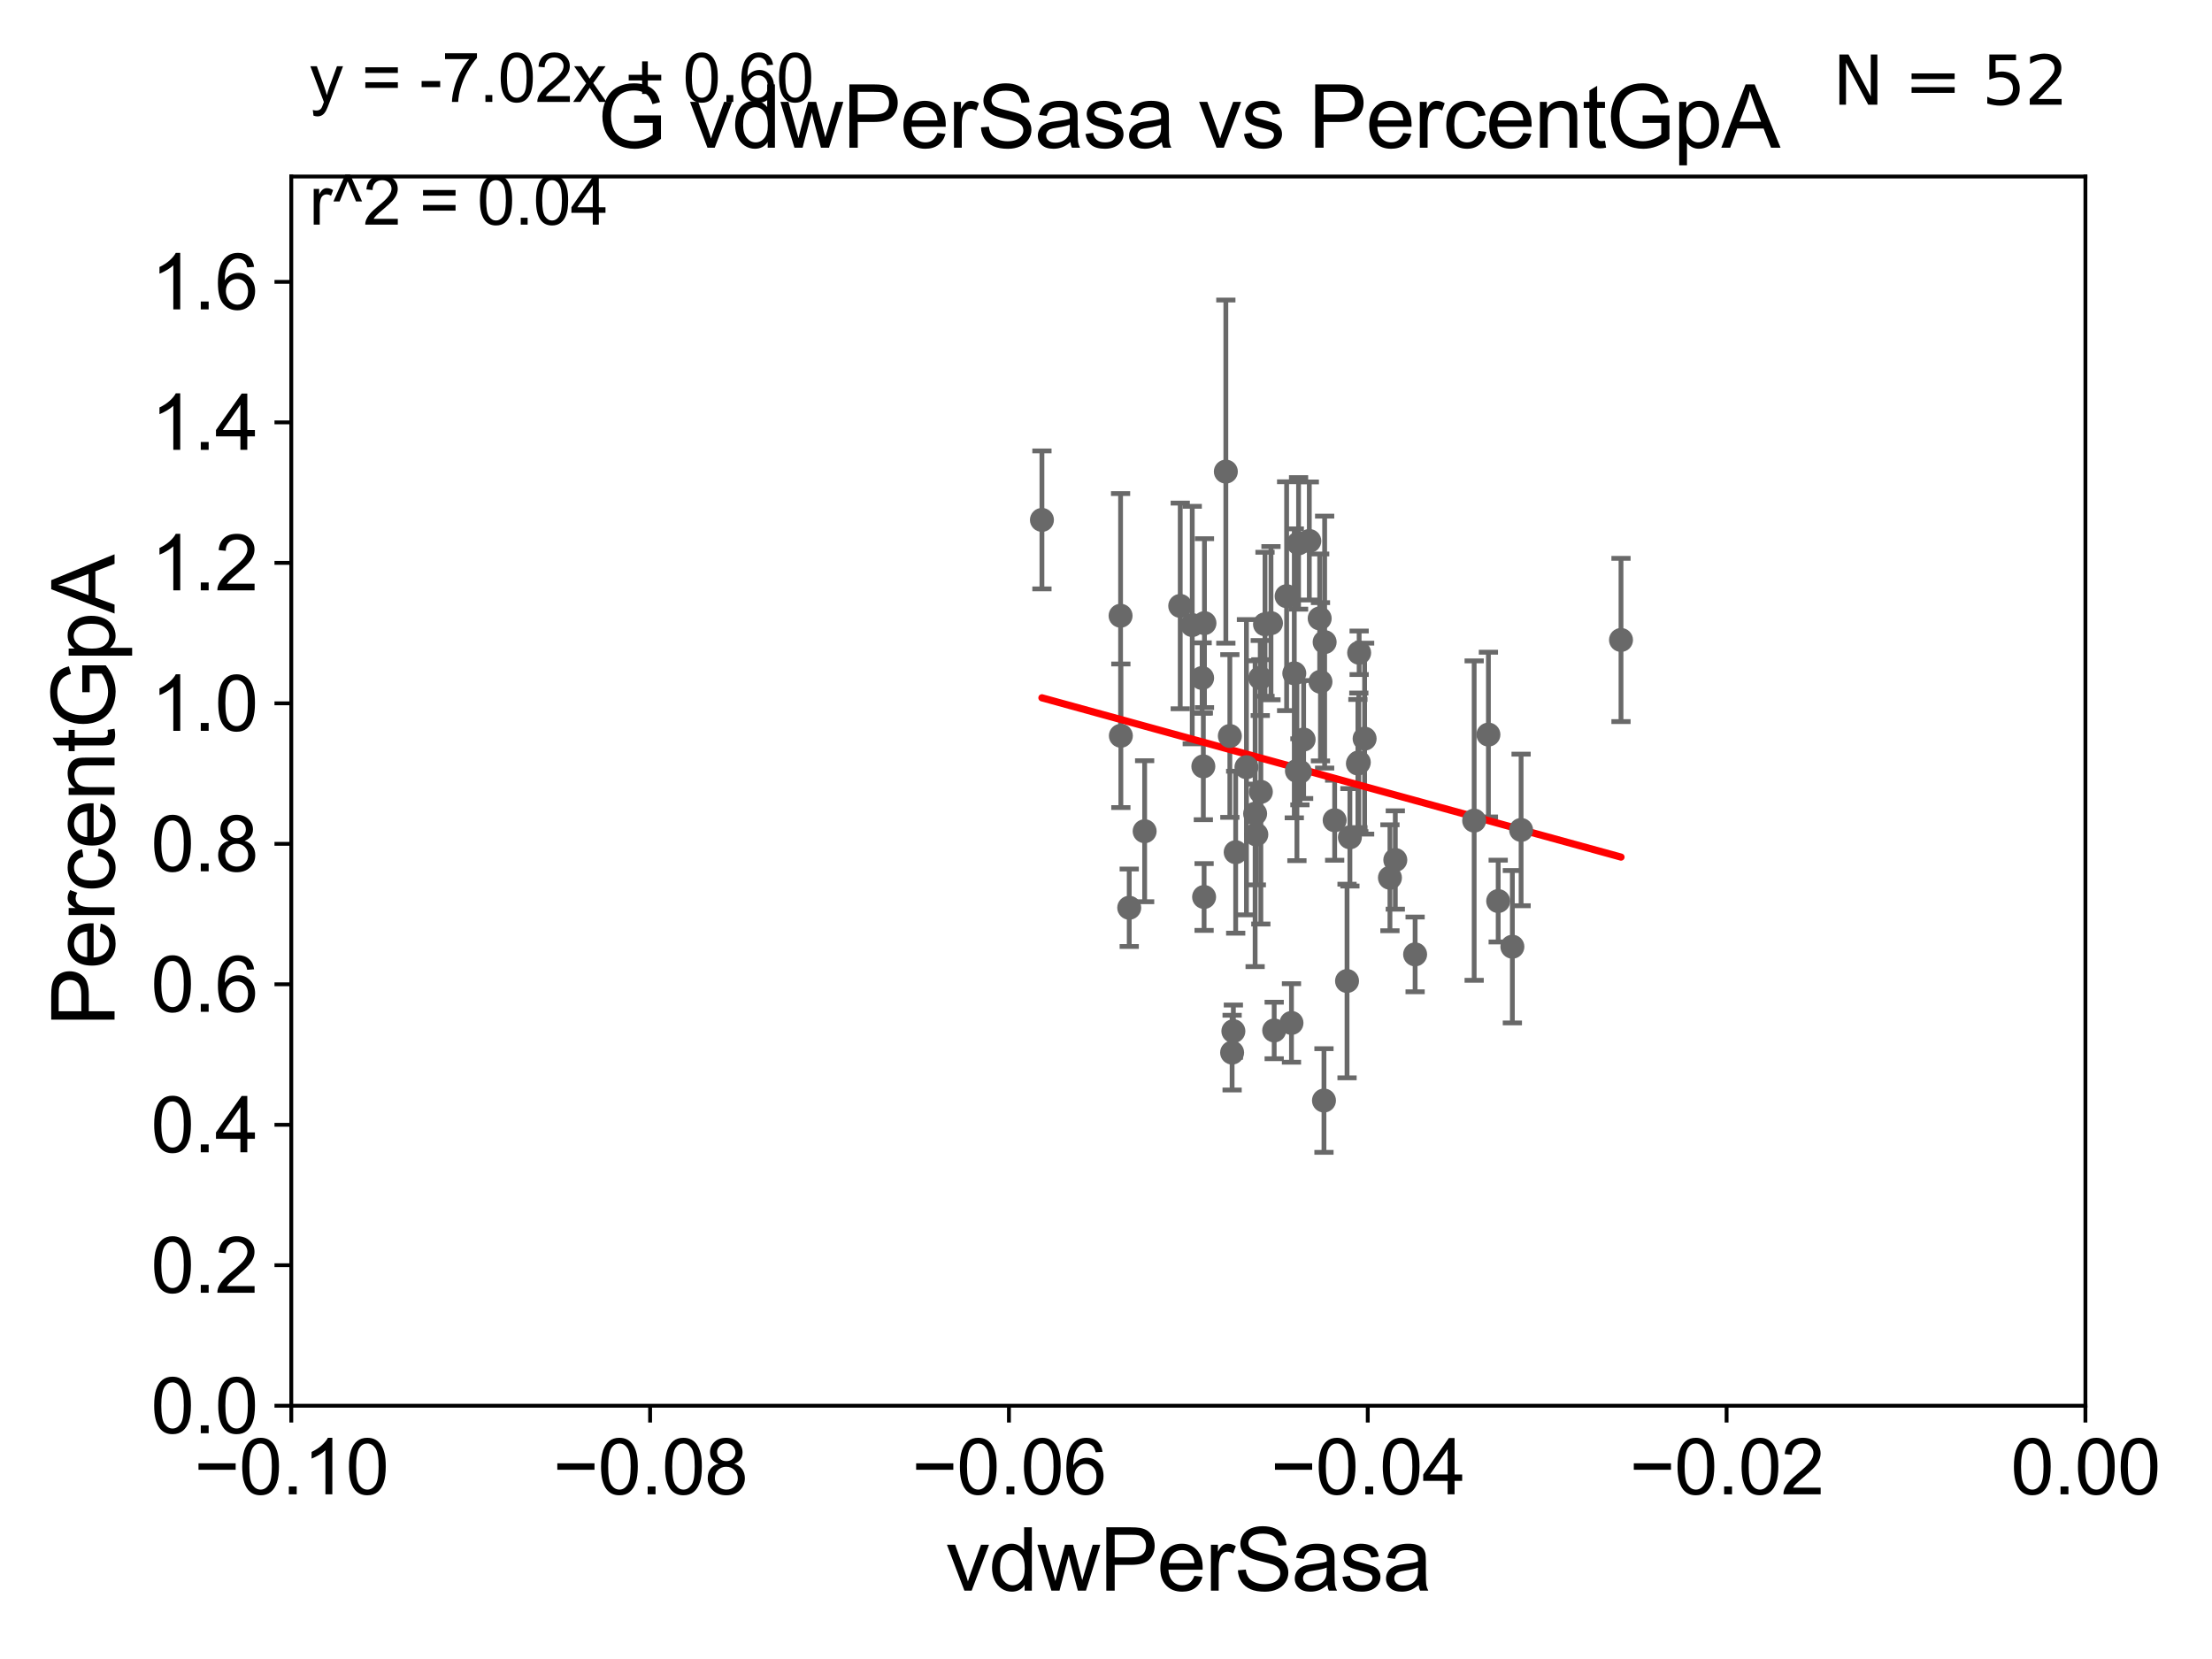 <?xml version="1.0" encoding="utf-8" standalone="no"?>
<!DOCTYPE svg PUBLIC "-//W3C//DTD SVG 1.1//EN"
  "http://www.w3.org/Graphics/SVG/1.1/DTD/svg11.dtd">
<svg xmlns:xlink="http://www.w3.org/1999/xlink" width="460.8pt" height="345.6pt" viewBox="0 0 460.8 345.6" xmlns="http://www.w3.org/2000/svg" version="1.1">
 <defs>
  <style type="text/css">*{stroke-linejoin: round; stroke-linecap: butt}</style>
 </defs>
 <g id="figure_1">
  <g id="patch_1">
   <path d="M 0 345.6 
L 460.8 345.6 
L 460.8 0 
L 0 0 
z
" style="fill: #ffffff"/>
  </g>
  <g id="axes_1">
   <g id="patch_2">
    <path d="M 60.68 292.84 
L 434.43 292.84 
L 434.43 36.775 
L 60.68 36.775 
z
" style="fill: #ffffff"/>
   </g>
   <g id="PathCollection_1">
    <defs>
     <path id="mc3d1a36e04" d="M 0 1.118 
C 0.297 1.118 0.581 1 0.791 0.791 
C 1 0.581 1.118 0.297 1.118 0 
C 1.118 -0.297 1 -0.581 0.791 -0.791 
C 0.581 -1 0.297 -1.118 0 -1.118 
C -0.297 -1.118 -0.581 -1 -0.791 -0.791 
C -1 -0.581 -1.118 -0.297 -1.118 0 
C -1.118 0.297 -1 0.581 -0.791 0.791 
C -0.581 1 -0.297 1.118 0 1.118 
z
" style="stroke: #696969"/>
    </defs>
    <g clip-path="url(#pf332c0f712)">
     <use xlink:href="#mc3d1a36e04" x="262.533" y="141.24" style="fill: #696969; stroke: #696969"/>
     <use xlink:href="#mc3d1a36e04" x="283.136" y="135.984" style="fill: #696969; stroke: #696969"/>
     <use xlink:href="#mc3d1a36e04" x="233.496" y="153.276" style="fill: #696969; stroke: #696969"/>
     <use xlink:href="#mc3d1a36e04" x="272.752" y="112.694" style="fill: #696969; stroke: #696969"/>
     <use xlink:href="#mc3d1a36e04" x="261.716" y="173.84" style="fill: #696969; stroke: #696969"/>
     <use xlink:href="#mc3d1a36e04" x="269.039" y="213.098" style="fill: #696969; stroke: #696969"/>
     <use xlink:href="#mc3d1a36e04" x="265.438" y="214.664" style="fill: #696969; stroke: #696969"/>
     <use xlink:href="#mc3d1a36e04" x="268.029" y="124.199" style="fill: #696969; stroke: #696969"/>
     <use xlink:href="#mc3d1a36e04" x="270.175" y="160.586" style="fill: #696969; stroke: #696969"/>
     <use xlink:href="#mc3d1a36e04" x="316.872" y="172.893" style="fill: #696969; stroke: #696969"/>
     <use xlink:href="#mc3d1a36e04" x="290.668" y="179.153" style="fill: #696969; stroke: #696969"/>
     <use xlink:href="#mc3d1a36e04" x="233.437" y="128.271" style="fill: #696969; stroke: #696969"/>
     <use xlink:href="#mc3d1a36e04" x="289.55" y="182.855" style="fill: #696969; stroke: #696969"/>
     <use xlink:href="#mc3d1a36e04" x="270.798" y="160.782" style="fill: #696969; stroke: #696969"/>
     <use xlink:href="#mc3d1a36e04" x="282.877" y="159.059" style="fill: #696969; stroke: #696969"/>
     <use xlink:href="#mc3d1a36e04" x="250.678" y="159.655" style="fill: #696969; stroke: #696969"/>
     <use xlink:href="#mc3d1a36e04" x="250.836" y="186.859" style="fill: #696969; stroke: #696969"/>
     <use xlink:href="#mc3d1a36e04" x="280.613" y="204.363" style="fill: #696969; stroke: #696969"/>
     <use xlink:href="#mc3d1a36e04" x="284.276" y="153.873" style="fill: #696969; stroke: #696969"/>
     <use xlink:href="#mc3d1a36e04" x="294.795" y="198.817" style="fill: #696969; stroke: #696969"/>
     <use xlink:href="#mc3d1a36e04" x="315.054" y="197.218" style="fill: #696969; stroke: #696969"/>
     <use xlink:href="#mc3d1a36e04" x="281.209" y="174.428" style="fill: #696969; stroke: #696969"/>
     <use xlink:href="#mc3d1a36e04" x="261.466" y="169.507" style="fill: #696969; stroke: #696969"/>
     <use xlink:href="#mc3d1a36e04" x="275.807" y="229.259" style="fill: #696969; stroke: #696969"/>
     <use xlink:href="#mc3d1a36e04" x="307.096" y="170.946" style="fill: #696969; stroke: #696969"/>
     <use xlink:href="#mc3d1a36e04" x="337.684" y="133.316" style="fill: #696969; stroke: #696969"/>
     <use xlink:href="#mc3d1a36e04" x="256.934" y="214.811" style="fill: #696969; stroke: #696969"/>
     <use xlink:href="#mc3d1a36e04" x="248.367" y="130.211" style="fill: #696969; stroke: #696969"/>
     <use xlink:href="#mc3d1a36e04" x="283.066" y="158.81" style="fill: #696969; stroke: #696969"/>
     <use xlink:href="#mc3d1a36e04" x="245.865" y="126.225" style="fill: #696969; stroke: #696969"/>
     <use xlink:href="#mc3d1a36e04" x="250.425" y="141.241" style="fill: #696969; stroke: #696969"/>
     <use xlink:href="#mc3d1a36e04" x="271.57" y="154.059" style="fill: #696969; stroke: #696969"/>
     <use xlink:href="#mc3d1a36e04" x="270.515" y="113.195" style="fill: #696969; stroke: #696969"/>
     <use xlink:href="#mc3d1a36e04" x="263.524" y="130.045" style="fill: #696969; stroke: #696969"/>
     <use xlink:href="#mc3d1a36e04" x="217.054" y="108.307" style="fill: #696969; stroke: #696969"/>
     <use xlink:href="#mc3d1a36e04" x="257.416" y="177.53" style="fill: #696969; stroke: #696969"/>
     <use xlink:href="#mc3d1a36e04" x="278.035" y="170.873" style="fill: #696969; stroke: #696969"/>
     <use xlink:href="#mc3d1a36e04" x="262.658" y="164.96" style="fill: #696969; stroke: #696969"/>
     <use xlink:href="#mc3d1a36e04" x="274.915" y="128.83" style="fill: #696969; stroke: #696969"/>
     <use xlink:href="#mc3d1a36e04" x="250.913" y="129.809" style="fill: #696969; stroke: #696969"/>
     <use xlink:href="#mc3d1a36e04" x="238.45" y="173.16" style="fill: #696969; stroke: #696969"/>
     <use xlink:href="#mc3d1a36e04" x="264.768" y="129.815" style="fill: #696969; stroke: #696969"/>
     <use xlink:href="#mc3d1a36e04" x="312.1" y="187.708" style="fill: #696969; stroke: #696969"/>
     <use xlink:href="#mc3d1a36e04" x="275.948" y="133.761" style="fill: #696969; stroke: #696969"/>
     <use xlink:href="#mc3d1a36e04" x="310.063" y="153.029" style="fill: #696969; stroke: #696969"/>
     <use xlink:href="#mc3d1a36e04" x="256.2" y="153.321" style="fill: #696969; stroke: #696969"/>
     <use xlink:href="#mc3d1a36e04" x="235.239" y="189.101" style="fill: #696969; stroke: #696969"/>
     <use xlink:href="#mc3d1a36e04" x="269.625" y="140.27" style="fill: #696969; stroke: #696969"/>
     <use xlink:href="#mc3d1a36e04" x="259.658" y="159.824" style="fill: #696969; stroke: #696969"/>
     <use xlink:href="#mc3d1a36e04" x="255.366" y="98.244" style="fill: #696969; stroke: #696969"/>
     <use xlink:href="#mc3d1a36e04" x="275.077" y="142.026" style="fill: #696969; stroke: #696969"/>
     <use xlink:href="#mc3d1a36e04" x="256.672" y="219.277" style="fill: #696969; stroke: #696969"/>
    </g>
   </g>
   <g id="matplotlib.axis_1">
    <g id="xtick_1">
     <g id="line2d_1">
      <defs>
       <path id="m5322782d30" d="M 0 0 
L 0 3.5 
" style="stroke: #000000; stroke-width: 0.8"/>
      </defs>
      <g>
       <use xlink:href="#m5322782d30" x="60.68" y="292.84" style="stroke: #000000; stroke-width: 0.8"/>
      </g>
     </g>
     <g id="text_1">
      <!-- −0.10 -->
      <g transform="translate(40.439 311.293)scale(0.16 -0.16)">
       <defs>
        <path id="ArialMT-2212" d="M 3381 1997 
L 356 1997 
L 356 2522 
L 3381 2522 
L 3381 1997 
z
" transform="scale(0.016)"/>
        <path id="ArialMT-30" d="M 266 2259 
Q 266 3072 433 3567 
Q 600 4063 929 4331 
Q 1259 4600 1759 4600 
Q 2128 4600 2406 4451 
Q 2684 4303 2865 4023 
Q 3047 3744 3150 3342 
Q 3253 2941 3253 2259 
Q 3253 1453 3087 958 
Q 2922 463 2592 192 
Q 2263 -78 1759 -78 
Q 1097 -78 719 397 
Q 266 969 266 2259 
z
M 844 2259 
Q 844 1131 1108 757 
Q 1372 384 1759 384 
Q 2147 384 2411 759 
Q 2675 1134 2675 2259 
Q 2675 3391 2411 3762 
Q 2147 4134 1753 4134 
Q 1366 4134 1134 3806 
Q 844 3388 844 2259 
z
" transform="scale(0.016)"/>
        <path id="ArialMT-2e" d="M 581 0 
L 581 641 
L 1222 641 
L 1222 0 
L 581 0 
z
" transform="scale(0.016)"/>
        <path id="ArialMT-31" d="M 2384 0 
L 1822 0 
L 1822 3584 
Q 1619 3391 1289 3197 
Q 959 3003 697 2906 
L 697 3450 
Q 1169 3672 1522 3987 
Q 1875 4303 2022 4600 
L 2384 4600 
L 2384 0 
z
" transform="scale(0.016)"/>
       </defs>
       <use xlink:href="#ArialMT-2212"/>
       <use xlink:href="#ArialMT-30" x="58.398"/>
       <use xlink:href="#ArialMT-2e" x="114.014"/>
       <use xlink:href="#ArialMT-31" x="141.797"/>
       <use xlink:href="#ArialMT-30" x="197.412"/>
      </g>
     </g>
    </g>
    <g id="xtick_2">
     <g id="line2d_2">
      <g>
       <use xlink:href="#m5322782d30" x="135.43" y="292.84" style="stroke: #000000; stroke-width: 0.8"/>
      </g>
     </g>
     <g id="text_2">
      <!-- −0.08 -->
      <g transform="translate(115.189 311.293)scale(0.16 -0.16)">
       <defs>
        <path id="ArialMT-38" d="M 1131 2484 
Q 781 2613 612 2850 
Q 444 3088 444 3419 
Q 444 3919 803 4259 
Q 1163 4600 1759 4600 
Q 2359 4600 2725 4251 
Q 3091 3903 3091 3403 
Q 3091 3084 2923 2848 
Q 2756 2613 2416 2484 
Q 2838 2347 3058 2040 
Q 3278 1734 3278 1309 
Q 3278 722 2862 322 
Q 2447 -78 1769 -78 
Q 1091 -78 675 323 
Q 259 725 259 1325 
Q 259 1772 486 2073 
Q 713 2375 1131 2484 
z
M 1019 3438 
Q 1019 3113 1228 2906 
Q 1438 2700 1772 2700 
Q 2097 2700 2305 2904 
Q 2513 3109 2513 3406 
Q 2513 3716 2298 3927 
Q 2084 4138 1766 4138 
Q 1444 4138 1231 3931 
Q 1019 3725 1019 3438 
z
M 838 1322 
Q 838 1081 952 856 
Q 1066 631 1291 507 
Q 1516 384 1775 384 
Q 2178 384 2440 643 
Q 2703 903 2703 1303 
Q 2703 1709 2433 1975 
Q 2163 2241 1756 2241 
Q 1359 2241 1098 1978 
Q 838 1716 838 1322 
z
" transform="scale(0.016)"/>
       </defs>
       <use xlink:href="#ArialMT-2212"/>
       <use xlink:href="#ArialMT-30" x="58.398"/>
       <use xlink:href="#ArialMT-2e" x="114.014"/>
       <use xlink:href="#ArialMT-30" x="141.797"/>
       <use xlink:href="#ArialMT-38" x="197.412"/>
      </g>
     </g>
    </g>
    <g id="xtick_3">
     <g id="line2d_3">
      <g>
       <use xlink:href="#m5322782d30" x="210.18" y="292.84" style="stroke: #000000; stroke-width: 0.8"/>
      </g>
     </g>
     <g id="text_3">
      <!-- −0.06 -->
      <g transform="translate(189.939 311.293)scale(0.16 -0.16)">
       <defs>
        <path id="ArialMT-36" d="M 3184 3459 
L 2625 3416 
Q 2550 3747 2413 3897 
Q 2184 4138 1850 4138 
Q 1581 4138 1378 3988 
Q 1113 3794 959 3422 
Q 806 3050 800 2363 
Q 1003 2672 1297 2822 
Q 1591 2972 1913 2972 
Q 2475 2972 2870 2558 
Q 3266 2144 3266 1488 
Q 3266 1056 3080 686 
Q 2894 316 2569 119 
Q 2244 -78 1831 -78 
Q 1128 -78 684 439 
Q 241 956 241 2144 
Q 241 3472 731 4075 
Q 1159 4600 1884 4600 
Q 2425 4600 2770 4297 
Q 3116 3994 3184 3459 
z
M 888 1484 
Q 888 1194 1011 928 
Q 1134 663 1356 523 
Q 1578 384 1822 384 
Q 2178 384 2434 671 
Q 2691 959 2691 1453 
Q 2691 1928 2437 2201 
Q 2184 2475 1800 2475 
Q 1419 2475 1153 2201 
Q 888 1928 888 1484 
z
" transform="scale(0.016)"/>
       </defs>
       <use xlink:href="#ArialMT-2212"/>
       <use xlink:href="#ArialMT-30" x="58.398"/>
       <use xlink:href="#ArialMT-2e" x="114.014"/>
       <use xlink:href="#ArialMT-30" x="141.797"/>
       <use xlink:href="#ArialMT-36" x="197.412"/>
      </g>
     </g>
    </g>
    <g id="xtick_4">
     <g id="line2d_4">
      <g>
       <use xlink:href="#m5322782d30" x="284.93" y="292.84" style="stroke: #000000; stroke-width: 0.8"/>
      </g>
     </g>
     <g id="text_4">
      <!-- −0.04 -->
      <g transform="translate(264.689 311.293)scale(0.16 -0.16)">
       <defs>
        <path id="ArialMT-34" d="M 2069 0 
L 2069 1097 
L 81 1097 
L 81 1613 
L 2172 4581 
L 2631 4581 
L 2631 1613 
L 3250 1613 
L 3250 1097 
L 2631 1097 
L 2631 0 
L 2069 0 
z
M 2069 1613 
L 2069 3678 
L 634 1613 
L 2069 1613 
z
" transform="scale(0.016)"/>
       </defs>
       <use xlink:href="#ArialMT-2212"/>
       <use xlink:href="#ArialMT-30" x="58.398"/>
       <use xlink:href="#ArialMT-2e" x="114.014"/>
       <use xlink:href="#ArialMT-30" x="141.797"/>
       <use xlink:href="#ArialMT-34" x="197.412"/>
      </g>
     </g>
    </g>
    <g id="xtick_5">
     <g id="line2d_5">
      <g>
       <use xlink:href="#m5322782d30" x="359.68" y="292.84" style="stroke: #000000; stroke-width: 0.8"/>
      </g>
     </g>
     <g id="text_5">
      <!-- −0.02 -->
      <g transform="translate(339.439 311.293)scale(0.16 -0.16)">
       <defs>
        <path id="ArialMT-32" d="M 3222 541 
L 3222 0 
L 194 0 
Q 188 203 259 391 
Q 375 700 629 1000 
Q 884 1300 1366 1694 
Q 2113 2306 2375 2664 
Q 2638 3022 2638 3341 
Q 2638 3675 2398 3904 
Q 2159 4134 1775 4134 
Q 1369 4134 1125 3890 
Q 881 3647 878 3216 
L 300 3275 
Q 359 3922 746 4261 
Q 1134 4600 1788 4600 
Q 2447 4600 2831 4234 
Q 3216 3869 3216 3328 
Q 3216 3053 3103 2787 
Q 2991 2522 2730 2228 
Q 2469 1934 1863 1422 
Q 1356 997 1212 845 
Q 1069 694 975 541 
L 3222 541 
z
" transform="scale(0.016)"/>
       </defs>
       <use xlink:href="#ArialMT-2212"/>
       <use xlink:href="#ArialMT-30" x="58.398"/>
       <use xlink:href="#ArialMT-2e" x="114.014"/>
       <use xlink:href="#ArialMT-30" x="141.797"/>
       <use xlink:href="#ArialMT-32" x="197.412"/>
      </g>
     </g>
    </g>
    <g id="xtick_6">
     <g id="line2d_6">
      <g>
       <use xlink:href="#m5322782d30" x="434.43" y="292.84" style="stroke: #000000; stroke-width: 0.8"/>
      </g>
     </g>
     <g id="text_6">
      <!-- 0.00 -->
      <g transform="translate(418.861 311.293)scale(0.16 -0.16)">
       <use xlink:href="#ArialMT-30"/>
       <use xlink:href="#ArialMT-2e" x="55.615"/>
       <use xlink:href="#ArialMT-30" x="83.398"/>
       <use xlink:href="#ArialMT-30" x="139.014"/>
      </g>
     </g>
    </g>
    <g id="text_7">
     <!-- vdwPerSasa -->
     <g transform="translate(197.033 331.357)scale(0.18 -0.18)">
      <defs>
       <path id="ArialMT-76" d="M 1344 0 
L 81 3319 
L 675 3319 
L 1388 1331 
Q 1503 1009 1600 663 
Q 1675 925 1809 1294 
L 2547 3319 
L 3125 3319 
L 1869 0 
L 1344 0 
z
" transform="scale(0.016)"/>
       <path id="ArialMT-64" d="M 2575 0 
L 2575 419 
Q 2259 -75 1647 -75 
Q 1250 -75 917 144 
Q 584 363 401 755 
Q 219 1147 219 1656 
Q 219 2153 384 2558 
Q 550 2963 881 3178 
Q 1213 3394 1622 3394 
Q 1922 3394 2156 3267 
Q 2391 3141 2538 2938 
L 2538 4581 
L 3097 4581 
L 3097 0 
L 2575 0 
z
M 797 1656 
Q 797 1019 1065 703 
Q 1334 388 1700 388 
Q 2069 388 2326 689 
Q 2584 991 2584 1609 
Q 2584 2291 2321 2609 
Q 2059 2928 1675 2928 
Q 1300 2928 1048 2622 
Q 797 2316 797 1656 
z
" transform="scale(0.016)"/>
       <path id="ArialMT-77" d="M 1034 0 
L 19 3319 
L 600 3319 
L 1128 1403 
L 1325 691 
Q 1338 744 1497 1375 
L 2025 3319 
L 2603 3319 
L 3100 1394 
L 3266 759 
L 3456 1400 
L 4025 3319 
L 4572 3319 
L 3534 0 
L 2950 0 
L 2422 1988 
L 2294 2553 
L 1622 0 
L 1034 0 
z
" transform="scale(0.016)"/>
       <path id="ArialMT-50" d="M 494 0 
L 494 4581 
L 2222 4581 
Q 2678 4581 2919 4538 
Q 3256 4481 3484 4323 
Q 3713 4166 3852 3881 
Q 3991 3597 3991 3256 
Q 3991 2672 3619 2267 
Q 3247 1863 2275 1863 
L 1100 1863 
L 1100 0 
L 494 0 
z
M 1100 2403 
L 2284 2403 
Q 2872 2403 3119 2622 
Q 3366 2841 3366 3238 
Q 3366 3525 3220 3729 
Q 3075 3934 2838 4000 
Q 2684 4041 2272 4041 
L 1100 4041 
L 1100 2403 
z
" transform="scale(0.016)"/>
       <path id="ArialMT-65" d="M 2694 1069 
L 3275 997 
Q 3138 488 2766 206 
Q 2394 -75 1816 -75 
Q 1088 -75 661 373 
Q 234 822 234 1631 
Q 234 2469 665 2931 
Q 1097 3394 1784 3394 
Q 2450 3394 2872 2941 
Q 3294 2488 3294 1666 
Q 3294 1616 3291 1516 
L 816 1516 
Q 847 969 1125 678 
Q 1403 388 1819 388 
Q 2128 388 2347 550 
Q 2566 713 2694 1069 
z
M 847 1978 
L 2700 1978 
Q 2663 2397 2488 2606 
Q 2219 2931 1791 2931 
Q 1403 2931 1139 2672 
Q 875 2413 847 1978 
z
" transform="scale(0.016)"/>
       <path id="ArialMT-72" d="M 416 0 
L 416 3319 
L 922 3319 
L 922 2816 
Q 1116 3169 1280 3281 
Q 1444 3394 1641 3394 
Q 1925 3394 2219 3213 
L 2025 2691 
Q 1819 2813 1613 2813 
Q 1428 2813 1281 2702 
Q 1134 2591 1072 2394 
Q 978 2094 978 1738 
L 978 0 
L 416 0 
z
" transform="scale(0.016)"/>
       <path id="ArialMT-53" d="M 288 1472 
L 859 1522 
Q 900 1178 1048 958 
Q 1197 738 1509 602 
Q 1822 466 2213 466 
Q 2559 466 2825 569 
Q 3091 672 3220 851 
Q 3350 1031 3350 1244 
Q 3350 1459 3225 1620 
Q 3100 1781 2813 1891 
Q 2628 1963 1997 2114 
Q 1366 2266 1113 2400 
Q 784 2572 623 2826 
Q 463 3081 463 3397 
Q 463 3744 659 4045 
Q 856 4347 1234 4503 
Q 1613 4659 2075 4659 
Q 2584 4659 2973 4495 
Q 3363 4331 3572 4012 
Q 3781 3694 3797 3291 
L 3216 3247 
Q 3169 3681 2898 3903 
Q 2628 4125 2100 4125 
Q 1550 4125 1298 3923 
Q 1047 3722 1047 3438 
Q 1047 3191 1225 3031 
Q 1400 2872 2139 2705 
Q 2878 2538 3153 2413 
Q 3553 2228 3743 1945 
Q 3934 1663 3934 1294 
Q 3934 928 3725 604 
Q 3516 281 3123 101 
Q 2731 -78 2241 -78 
Q 1619 -78 1198 103 
Q 778 284 539 648 
Q 300 1013 288 1472 
z
" transform="scale(0.016)"/>
       <path id="ArialMT-61" d="M 2588 409 
Q 2275 144 1986 34 
Q 1697 -75 1366 -75 
Q 819 -75 525 192 
Q 231 459 231 875 
Q 231 1119 342 1320 
Q 453 1522 633 1644 
Q 813 1766 1038 1828 
Q 1203 1872 1538 1913 
Q 2219 1994 2541 2106 
Q 2544 2222 2544 2253 
Q 2544 2597 2384 2738 
Q 2169 2928 1744 2928 
Q 1347 2928 1158 2789 
Q 969 2650 878 2297 
L 328 2372 
Q 403 2725 575 2942 
Q 747 3159 1072 3276 
Q 1397 3394 1825 3394 
Q 2250 3394 2515 3294 
Q 2781 3194 2906 3042 
Q 3031 2891 3081 2659 
Q 3109 2516 3109 2141 
L 3109 1391 
Q 3109 606 3145 398 
Q 3181 191 3288 0 
L 2700 0 
Q 2613 175 2588 409 
z
M 2541 1666 
Q 2234 1541 1622 1453 
Q 1275 1403 1131 1340 
Q 988 1278 909 1158 
Q 831 1038 831 891 
Q 831 666 1001 516 
Q 1172 366 1500 366 
Q 1825 366 2078 508 
Q 2331 650 2450 897 
Q 2541 1088 2541 1459 
L 2541 1666 
z
" transform="scale(0.016)"/>
       <path id="ArialMT-73" d="M 197 991 
L 753 1078 
Q 800 744 1014 566 
Q 1228 388 1613 388 
Q 2000 388 2187 545 
Q 2375 703 2375 916 
Q 2375 1106 2209 1216 
Q 2094 1291 1634 1406 
Q 1016 1563 777 1677 
Q 538 1791 414 1992 
Q 291 2194 291 2438 
Q 291 2659 392 2848 
Q 494 3038 669 3163 
Q 800 3259 1026 3326 
Q 1253 3394 1513 3394 
Q 1903 3394 2198 3281 
Q 2494 3169 2634 2976 
Q 2775 2784 2828 2463 
L 2278 2388 
Q 2241 2644 2061 2787 
Q 1881 2931 1553 2931 
Q 1166 2931 1000 2803 
Q 834 2675 834 2503 
Q 834 2394 903 2306 
Q 972 2216 1119 2156 
Q 1203 2125 1616 2013 
Q 2213 1853 2448 1751 
Q 2684 1650 2818 1456 
Q 2953 1263 2953 975 
Q 2953 694 2789 445 
Q 2625 197 2315 61 
Q 2006 -75 1616 -75 
Q 969 -75 630 194 
Q 291 463 197 991 
z
" transform="scale(0.016)"/>
      </defs>
      <use xlink:href="#ArialMT-76"/>
      <use xlink:href="#ArialMT-64" x="50"/>
      <use xlink:href="#ArialMT-77" x="105.615"/>
      <use xlink:href="#ArialMT-50" x="177.832"/>
      <use xlink:href="#ArialMT-65" x="244.531"/>
      <use xlink:href="#ArialMT-72" x="300.146"/>
      <use xlink:href="#ArialMT-53" x="333.447"/>
      <use xlink:href="#ArialMT-61" x="400.146"/>
      <use xlink:href="#ArialMT-73" x="455.762"/>
      <use xlink:href="#ArialMT-61" x="505.762"/>
     </g>
    </g>
   </g>
   <g id="matplotlib.axis_2">
    <g id="ytick_1">
     <g id="line2d_7">
      <defs>
       <path id="m4fcb59e1c4" d="M 0 0 
L -3.5 0 
" style="stroke: #000000; stroke-width: 0.8"/>
      </defs>
      <g>
       <use xlink:href="#m4fcb59e1c4" x="60.68" y="292.84" style="stroke: #000000; stroke-width: 0.8"/>
      </g>
     </g>
     <g id="text_8">
      <!-- 0.0 -->
      <g transform="translate(31.44 298.566)scale(0.16 -0.16)">
       <use xlink:href="#ArialMT-30"/>
       <use xlink:href="#ArialMT-2e" x="55.615"/>
       <use xlink:href="#ArialMT-30" x="83.398"/>
      </g>
     </g>
    </g>
    <g id="ytick_2">
     <g id="line2d_8">
      <g>
       <use xlink:href="#m4fcb59e1c4" x="60.68" y="263.575" style="stroke: #000000; stroke-width: 0.8"/>
      </g>
     </g>
     <g id="text_9">
      <!-- 0.2 -->
      <g transform="translate(31.44 269.302)scale(0.16 -0.16)">
       <use xlink:href="#ArialMT-30"/>
       <use xlink:href="#ArialMT-2e" x="55.615"/>
       <use xlink:href="#ArialMT-32" x="83.398"/>
      </g>
     </g>
    </g>
    <g id="ytick_3">
     <g id="line2d_9">
      <g>
       <use xlink:href="#m4fcb59e1c4" x="60.68" y="234.311" style="stroke: #000000; stroke-width: 0.8"/>
      </g>
     </g>
     <g id="text_10">
      <!-- 0.4 -->
      <g transform="translate(31.44 240.037)scale(0.16 -0.16)">
       <use xlink:href="#ArialMT-30"/>
       <use xlink:href="#ArialMT-2e" x="55.615"/>
       <use xlink:href="#ArialMT-34" x="83.398"/>
      </g>
     </g>
    </g>
    <g id="ytick_4">
     <g id="line2d_10">
      <g>
       <use xlink:href="#m4fcb59e1c4" x="60.68" y="205.046" style="stroke: #000000; stroke-width: 0.8"/>
      </g>
     </g>
     <g id="text_11">
      <!-- 0.6 -->
      <g transform="translate(31.44 210.772)scale(0.16 -0.16)">
       <use xlink:href="#ArialMT-30"/>
       <use xlink:href="#ArialMT-2e" x="55.615"/>
       <use xlink:href="#ArialMT-36" x="83.398"/>
      </g>
     </g>
    </g>
    <g id="ytick_5">
     <g id="line2d_11">
      <g>
       <use xlink:href="#m4fcb59e1c4" x="60.68" y="175.782" style="stroke: #000000; stroke-width: 0.8"/>
      </g>
     </g>
     <g id="text_12">
      <!-- 0.8 -->
      <g transform="translate(31.44 181.508)scale(0.16 -0.16)">
       <use xlink:href="#ArialMT-30"/>
       <use xlink:href="#ArialMT-2e" x="55.615"/>
       <use xlink:href="#ArialMT-38" x="83.398"/>
      </g>
     </g>
    </g>
    <g id="ytick_6">
     <g id="line2d_12">
      <g>
       <use xlink:href="#m4fcb59e1c4" x="60.68" y="146.517" style="stroke: #000000; stroke-width: 0.8"/>
      </g>
     </g>
     <g id="text_13">
      <!-- 1.0 -->
      <g transform="translate(31.44 152.243)scale(0.16 -0.16)">
       <use xlink:href="#ArialMT-31"/>
       <use xlink:href="#ArialMT-2e" x="55.615"/>
       <use xlink:href="#ArialMT-30" x="83.398"/>
      </g>
     </g>
    </g>
    <g id="ytick_7">
     <g id="line2d_13">
      <g>
       <use xlink:href="#m4fcb59e1c4" x="60.68" y="117.252" style="stroke: #000000; stroke-width: 0.8"/>
      </g>
     </g>
     <g id="text_14">
      <!-- 1.2 -->
      <g transform="translate(31.44 122.979)scale(0.16 -0.16)">
       <use xlink:href="#ArialMT-31"/>
       <use xlink:href="#ArialMT-2e" x="55.615"/>
       <use xlink:href="#ArialMT-32" x="83.398"/>
      </g>
     </g>
    </g>
    <g id="ytick_8">
     <g id="line2d_14">
      <g>
       <use xlink:href="#m4fcb59e1c4" x="60.68" y="87.988" style="stroke: #000000; stroke-width: 0.8"/>
      </g>
     </g>
     <g id="text_15">
      <!-- 1.4 -->
      <g transform="translate(31.44 93.714)scale(0.16 -0.16)">
       <use xlink:href="#ArialMT-31"/>
       <use xlink:href="#ArialMT-2e" x="55.615"/>
       <use xlink:href="#ArialMT-34" x="83.398"/>
      </g>
     </g>
    </g>
    <g id="ytick_9">
     <g id="line2d_15">
      <g>
       <use xlink:href="#m4fcb59e1c4" x="60.68" y="58.723" style="stroke: #000000; stroke-width: 0.8"/>
      </g>
     </g>
     <g id="text_16">
      <!-- 1.6 -->
      <g transform="translate(31.44 64.45)scale(0.16 -0.16)">
       <use xlink:href="#ArialMT-31"/>
       <use xlink:href="#ArialMT-2e" x="55.615"/>
       <use xlink:href="#ArialMT-36" x="83.398"/>
      </g>
     </g>
    </g>
    <g id="text_17">
     <!-- PercentGpA -->
     <g transform="translate(23.863 213.831)rotate(-90)scale(0.18 -0.18)">
      <defs>
       <path id="ArialMT-63" d="M 2588 1216 
L 3141 1144 
Q 3050 572 2676 248 
Q 2303 -75 1759 -75 
Q 1078 -75 664 370 
Q 250 816 250 1647 
Q 250 2184 428 2587 
Q 606 2991 970 3192 
Q 1334 3394 1763 3394 
Q 2303 3394 2647 3120 
Q 2991 2847 3088 2344 
L 2541 2259 
Q 2463 2594 2264 2762 
Q 2066 2931 1784 2931 
Q 1359 2931 1093 2626 
Q 828 2322 828 1663 
Q 828 994 1084 691 
Q 1341 388 1753 388 
Q 2084 388 2306 591 
Q 2528 794 2588 1216 
z
" transform="scale(0.016)"/>
       <path id="ArialMT-6e" d="M 422 0 
L 422 3319 
L 928 3319 
L 928 2847 
Q 1294 3394 1984 3394 
Q 2284 3394 2536 3286 
Q 2788 3178 2913 3003 
Q 3038 2828 3088 2588 
Q 3119 2431 3119 2041 
L 3119 0 
L 2556 0 
L 2556 2019 
Q 2556 2363 2490 2533 
Q 2425 2703 2258 2804 
Q 2091 2906 1866 2906 
Q 1506 2906 1245 2678 
Q 984 2450 984 1813 
L 984 0 
L 422 0 
z
" transform="scale(0.016)"/>
       <path id="ArialMT-74" d="M 1650 503 
L 1731 6 
Q 1494 -44 1306 -44 
Q 1000 -44 831 53 
Q 663 150 594 308 
Q 525 466 525 972 
L 525 2881 
L 113 2881 
L 113 3319 
L 525 3319 
L 525 4141 
L 1084 4478 
L 1084 3319 
L 1650 3319 
L 1650 2881 
L 1084 2881 
L 1084 941 
Q 1084 700 1114 631 
Q 1144 563 1211 522 
Q 1278 481 1403 481 
Q 1497 481 1650 503 
z
" transform="scale(0.016)"/>
       <path id="ArialMT-47" d="M 2638 1797 
L 2638 2334 
L 4578 2338 
L 4578 638 
Q 4131 281 3656 101 
Q 3181 -78 2681 -78 
Q 2006 -78 1454 211 
Q 903 500 622 1047 
Q 341 1594 341 2269 
Q 341 2938 620 3517 
Q 900 4097 1425 4378 
Q 1950 4659 2634 4659 
Q 3131 4659 3532 4498 
Q 3934 4338 4162 4050 
Q 4391 3763 4509 3300 
L 3963 3150 
Q 3859 3500 3706 3700 
Q 3553 3900 3268 4020 
Q 2984 4141 2638 4141 
Q 2222 4141 1919 4014 
Q 1616 3888 1430 3681 
Q 1244 3475 1141 3228 
Q 966 2803 966 2306 
Q 966 1694 1177 1281 
Q 1388 869 1791 669 
Q 2194 469 2647 469 
Q 3041 469 3416 620 
Q 3791 772 3984 944 
L 3984 1797 
L 2638 1797 
z
" transform="scale(0.016)"/>
       <path id="ArialMT-70" d="M 422 -1272 
L 422 3319 
L 934 3319 
L 934 2888 
Q 1116 3141 1344 3267 
Q 1572 3394 1897 3394 
Q 2322 3394 2647 3175 
Q 2972 2956 3137 2557 
Q 3303 2159 3303 1684 
Q 3303 1175 3120 767 
Q 2938 359 2589 142 
Q 2241 -75 1856 -75 
Q 1575 -75 1351 44 
Q 1128 163 984 344 
L 984 -1272 
L 422 -1272 
z
M 931 1641 
Q 931 1000 1190 694 
Q 1450 388 1819 388 
Q 2194 388 2461 705 
Q 2728 1022 2728 1688 
Q 2728 2322 2467 2637 
Q 2206 2953 1844 2953 
Q 1484 2953 1207 2617 
Q 931 2281 931 1641 
z
" transform="scale(0.016)"/>
       <path id="ArialMT-41" d="M -9 0 
L 1750 4581 
L 2403 4581 
L 4278 0 
L 3588 0 
L 3053 1388 
L 1138 1388 
L 634 0 
L -9 0 
z
M 1313 1881 
L 2866 1881 
L 2388 3150 
Q 2169 3728 2063 4100 
Q 1975 3659 1816 3225 
L 1313 1881 
z
" transform="scale(0.016)"/>
      </defs>
      <use xlink:href="#ArialMT-50"/>
      <use xlink:href="#ArialMT-65" x="66.699"/>
      <use xlink:href="#ArialMT-72" x="122.314"/>
      <use xlink:href="#ArialMT-63" x="155.615"/>
      <use xlink:href="#ArialMT-65" x="205.615"/>
      <use xlink:href="#ArialMT-6e" x="261.23"/>
      <use xlink:href="#ArialMT-74" x="316.846"/>
      <use xlink:href="#ArialMT-47" x="344.629"/>
      <use xlink:href="#ArialMT-70" x="422.412"/>
      <use xlink:href="#ArialMT-41" x="478.027"/>
     </g>
    </g>
   </g>
   <g id="LineCollection_1">
    <path d="M 262.533 149.056 
L 262.533 133.425 
" clip-path="url(#pf332c0f712)" style="fill: none; stroke: #696969"/>
    <path d="M 283.136 140.52 
L 283.136 131.448 
" clip-path="url(#pf332c0f712)" style="fill: none; stroke: #696969"/>
    <path d="M 233.496 168.229 
L 233.496 138.323 
" clip-path="url(#pf332c0f712)" style="fill: none; stroke: #696969"/>
    <path d="M 272.752 124.987 
L 272.752 100.401 
" clip-path="url(#pf332c0f712)" style="fill: none; stroke: #696969"/>
    <path d="M 261.716 184.335 
L 261.716 163.345 
" clip-path="url(#pf332c0f712)" style="fill: none; stroke: #696969"/>
    <path d="M 269.039 221.275 
L 269.039 204.922 
" clip-path="url(#pf332c0f712)" style="fill: none; stroke: #696969"/>
    <path d="M 265.438 220.552 
L 265.438 208.777 
" clip-path="url(#pf332c0f712)" style="fill: none; stroke: #696969"/>
    <path d="M 268.029 148.034 
L 268.029 100.364 
" clip-path="url(#pf332c0f712)" style="fill: none; stroke: #696969"/>
    <path d="M 270.175 179.29 
L 270.175 141.882 
" clip-path="url(#pf332c0f712)" style="fill: none; stroke: #696969"/>
    <path d="M 316.872 188.684 
L 316.872 157.102 
" clip-path="url(#pf332c0f712)" style="fill: none; stroke: #696969"/>
    <path d="M 290.668 189.393 
L 290.668 168.912 
" clip-path="url(#pf332c0f712)" style="fill: none; stroke: #696969"/>
    <path d="M 233.437 153.721 
L 233.437 102.821 
" clip-path="url(#pf332c0f712)" style="fill: none; stroke: #696969"/>
    <path d="M 289.55 193.889 
L 289.55 171.821 
" clip-path="url(#pf332c0f712)" style="fill: none; stroke: #696969"/>
    <path d="M 270.798 167.666 
L 270.798 153.898 
" clip-path="url(#pf332c0f712)" style="fill: none; stroke: #696969"/>
    <path d="M 282.877 172.405 
L 282.877 145.712 
" clip-path="url(#pf332c0f712)" style="fill: none; stroke: #696969"/>
    <path d="M 250.678 170.762 
L 250.678 148.549 
" clip-path="url(#pf332c0f712)" style="fill: none; stroke: #696969"/>
    <path d="M 250.836 193.819 
L 250.836 179.899 
" clip-path="url(#pf332c0f712)" style="fill: none; stroke: #696969"/>
    <path d="M 280.613 224.535 
L 280.613 184.191 
" clip-path="url(#pf332c0f712)" style="fill: none; stroke: #696969"/>
    <path d="M 284.276 173.761 
L 284.276 133.985 
" clip-path="url(#pf332c0f712)" style="fill: none; stroke: #696969"/>
    <path d="M 294.795 206.602 
L 294.795 191.033 
" clip-path="url(#pf332c0f712)" style="fill: none; stroke: #696969"/>
    <path d="M 315.054 213.092 
L 315.054 181.345 
" clip-path="url(#pf332c0f712)" style="fill: none; stroke: #696969"/>
    <path d="M 281.209 184.578 
L 281.209 164.278 
" clip-path="url(#pf332c0f712)" style="fill: none; stroke: #696969"/>
    <path d="M 261.466 201.362 
L 261.466 137.652 
" clip-path="url(#pf332c0f712)" style="fill: none; stroke: #696969"/>
    <path d="M 275.807 240.051 
L 275.807 218.466 
" clip-path="url(#pf332c0f712)" style="fill: none; stroke: #696969"/>
    <path d="M 307.096 204.216 
L 307.096 137.675 
" clip-path="url(#pf332c0f712)" style="fill: none; stroke: #696969"/>
    <path d="M 337.684 150.319 
L 337.684 116.313 
" clip-path="url(#pf332c0f712)" style="fill: none; stroke: #696969"/>
    <path d="M 256.934 220.259 
L 256.934 209.363 
" clip-path="url(#pf332c0f712)" style="fill: none; stroke: #696969"/>
    <path d="M 248.367 154.95 
L 248.367 105.473 
" clip-path="url(#pf332c0f712)" style="fill: none; stroke: #696969"/>
    <path d="M 283.066 173.248 
L 283.066 144.373 
" clip-path="url(#pf332c0f712)" style="fill: none; stroke: #696969"/>
    <path d="M 245.865 147.644 
L 245.865 104.806 
" clip-path="url(#pf332c0f712)" style="fill: none; stroke: #696969"/>
    <path d="M 250.425 148.57 
L 250.425 133.913 
" clip-path="url(#pf332c0f712)" style="fill: none; stroke: #696969"/>
    <path d="M 271.57 166.344 
L 271.57 141.774 
" clip-path="url(#pf332c0f712)" style="fill: none; stroke: #696969"/>
    <path d="M 270.515 126.9 
L 270.515 99.49 
" clip-path="url(#pf332c0f712)" style="fill: none; stroke: #696969"/>
    <path d="M 263.524 145.04 
L 263.524 115.05 
" clip-path="url(#pf332c0f712)" style="fill: none; stroke: #696969"/>
    <path d="M 217.054 122.681 
L 217.054 93.933 
" clip-path="url(#pf332c0f712)" style="fill: none; stroke: #696969"/>
    <path d="M 257.416 194.397 
L 257.416 160.662 
" clip-path="url(#pf332c0f712)" style="fill: none; stroke: #696969"/>
    <path d="M 278.035 179.204 
L 278.035 162.542 
" clip-path="url(#pf332c0f712)" style="fill: none; stroke: #696969"/>
    <path d="M 262.658 192.492 
L 262.658 137.428 
" clip-path="url(#pf332c0f712)" style="fill: none; stroke: #696969"/>
    <path d="M 274.915 142.256 
L 274.915 115.404 
" clip-path="url(#pf332c0f712)" style="fill: none; stroke: #696969"/>
    <path d="M 250.913 147.398 
L 250.913 112.22 
" clip-path="url(#pf332c0f712)" style="fill: none; stroke: #696969"/>
    <path d="M 238.45 187.848 
L 238.45 158.473 
" clip-path="url(#pf332c0f712)" style="fill: none; stroke: #696969"/>
    <path d="M 264.768 145.774 
L 264.768 113.856 
" clip-path="url(#pf332c0f712)" style="fill: none; stroke: #696969"/>
    <path d="M 312.1 196.225 
L 312.1 179.191 
" clip-path="url(#pf332c0f712)" style="fill: none; stroke: #696969"/>
    <path d="M 275.948 160.002 
L 275.948 107.521 
" clip-path="url(#pf332c0f712)" style="fill: none; stroke: #696969"/>
    <path d="M 310.063 170.188 
L 310.063 135.87 
" clip-path="url(#pf332c0f712)" style="fill: none; stroke: #696969"/>
    <path d="M 256.2 170.269 
L 256.2 136.372 
" clip-path="url(#pf332c0f712)" style="fill: none; stroke: #696969"/>
    <path d="M 235.239 197.169 
L 235.239 181.032 
" clip-path="url(#pf332c0f712)" style="fill: none; stroke: #696969"/>
    <path d="M 269.625 170.369 
L 269.625 110.171 
" clip-path="url(#pf332c0f712)" style="fill: none; stroke: #696969"/>
    <path d="M 259.658 190.579 
L 259.658 129.068 
" clip-path="url(#pf332c0f712)" style="fill: none; stroke: #696969"/>
    <path d="M 255.366 133.986 
L 255.366 62.503 
" clip-path="url(#pf332c0f712)" style="fill: none; stroke: #696969"/>
    <path d="M 275.077 158.513 
L 275.077 125.539 
" clip-path="url(#pf332c0f712)" style="fill: none; stroke: #696969"/>
    <path d="M 256.672 227.063 
L 256.672 211.491 
" clip-path="url(#pf332c0f712)" style="fill: none; stroke: #696969"/>
   </g>
   <g id="line2d_16">
    <defs>
     <path id="m8d4e76dc90" d="M 2 0 
L -2 -0 
" style="stroke: #696969"/>
    </defs>
    <g clip-path="url(#pf332c0f712)">
     <use xlink:href="#m8d4e76dc90" x="262.533" y="149.056" style="fill: #696969; stroke: #696969"/>
     <use xlink:href="#m8d4e76dc90" x="283.136" y="140.52" style="fill: #696969; stroke: #696969"/>
     <use xlink:href="#m8d4e76dc90" x="233.496" y="168.229" style="fill: #696969; stroke: #696969"/>
     <use xlink:href="#m8d4e76dc90" x="272.752" y="124.987" style="fill: #696969; stroke: #696969"/>
     <use xlink:href="#m8d4e76dc90" x="261.716" y="184.335" style="fill: #696969; stroke: #696969"/>
     <use xlink:href="#m8d4e76dc90" x="269.039" y="221.275" style="fill: #696969; stroke: #696969"/>
     <use xlink:href="#m8d4e76dc90" x="265.438" y="220.552" style="fill: #696969; stroke: #696969"/>
     <use xlink:href="#m8d4e76dc90" x="268.029" y="148.034" style="fill: #696969; stroke: #696969"/>
     <use xlink:href="#m8d4e76dc90" x="270.175" y="179.29" style="fill: #696969; stroke: #696969"/>
     <use xlink:href="#m8d4e76dc90" x="316.872" y="188.684" style="fill: #696969; stroke: #696969"/>
     <use xlink:href="#m8d4e76dc90" x="290.668" y="189.393" style="fill: #696969; stroke: #696969"/>
     <use xlink:href="#m8d4e76dc90" x="233.437" y="153.721" style="fill: #696969; stroke: #696969"/>
     <use xlink:href="#m8d4e76dc90" x="289.55" y="193.889" style="fill: #696969; stroke: #696969"/>
     <use xlink:href="#m8d4e76dc90" x="270.798" y="167.666" style="fill: #696969; stroke: #696969"/>
     <use xlink:href="#m8d4e76dc90" x="282.877" y="172.405" style="fill: #696969; stroke: #696969"/>
     <use xlink:href="#m8d4e76dc90" x="250.678" y="170.762" style="fill: #696969; stroke: #696969"/>
     <use xlink:href="#m8d4e76dc90" x="250.836" y="193.819" style="fill: #696969; stroke: #696969"/>
     <use xlink:href="#m8d4e76dc90" x="280.613" y="224.535" style="fill: #696969; stroke: #696969"/>
     <use xlink:href="#m8d4e76dc90" x="284.276" y="173.761" style="fill: #696969; stroke: #696969"/>
     <use xlink:href="#m8d4e76dc90" x="294.795" y="206.602" style="fill: #696969; stroke: #696969"/>
     <use xlink:href="#m8d4e76dc90" x="315.054" y="213.092" style="fill: #696969; stroke: #696969"/>
     <use xlink:href="#m8d4e76dc90" x="281.209" y="184.578" style="fill: #696969; stroke: #696969"/>
     <use xlink:href="#m8d4e76dc90" x="261.466" y="201.362" style="fill: #696969; stroke: #696969"/>
     <use xlink:href="#m8d4e76dc90" x="275.807" y="240.051" style="fill: #696969; stroke: #696969"/>
     <use xlink:href="#m8d4e76dc90" x="307.096" y="204.216" style="fill: #696969; stroke: #696969"/>
     <use xlink:href="#m8d4e76dc90" x="337.684" y="150.319" style="fill: #696969; stroke: #696969"/>
     <use xlink:href="#m8d4e76dc90" x="256.934" y="220.259" style="fill: #696969; stroke: #696969"/>
     <use xlink:href="#m8d4e76dc90" x="248.367" y="154.95" style="fill: #696969; stroke: #696969"/>
     <use xlink:href="#m8d4e76dc90" x="283.066" y="173.248" style="fill: #696969; stroke: #696969"/>
     <use xlink:href="#m8d4e76dc90" x="245.865" y="147.644" style="fill: #696969; stroke: #696969"/>
     <use xlink:href="#m8d4e76dc90" x="250.425" y="148.57" style="fill: #696969; stroke: #696969"/>
     <use xlink:href="#m8d4e76dc90" x="271.57" y="166.344" style="fill: #696969; stroke: #696969"/>
     <use xlink:href="#m8d4e76dc90" x="270.515" y="126.9" style="fill: #696969; stroke: #696969"/>
     <use xlink:href="#m8d4e76dc90" x="263.524" y="145.04" style="fill: #696969; stroke: #696969"/>
     <use xlink:href="#m8d4e76dc90" x="217.054" y="122.681" style="fill: #696969; stroke: #696969"/>
     <use xlink:href="#m8d4e76dc90" x="257.416" y="194.397" style="fill: #696969; stroke: #696969"/>
     <use xlink:href="#m8d4e76dc90" x="278.035" y="179.204" style="fill: #696969; stroke: #696969"/>
     <use xlink:href="#m8d4e76dc90" x="262.658" y="192.492" style="fill: #696969; stroke: #696969"/>
     <use xlink:href="#m8d4e76dc90" x="274.915" y="142.256" style="fill: #696969; stroke: #696969"/>
     <use xlink:href="#m8d4e76dc90" x="250.913" y="147.398" style="fill: #696969; stroke: #696969"/>
     <use xlink:href="#m8d4e76dc90" x="238.45" y="187.848" style="fill: #696969; stroke: #696969"/>
     <use xlink:href="#m8d4e76dc90" x="264.768" y="145.774" style="fill: #696969; stroke: #696969"/>
     <use xlink:href="#m8d4e76dc90" x="312.1" y="196.225" style="fill: #696969; stroke: #696969"/>
     <use xlink:href="#m8d4e76dc90" x="275.948" y="160.002" style="fill: #696969; stroke: #696969"/>
     <use xlink:href="#m8d4e76dc90" x="310.063" y="170.188" style="fill: #696969; stroke: #696969"/>
     <use xlink:href="#m8d4e76dc90" x="256.2" y="170.269" style="fill: #696969; stroke: #696969"/>
     <use xlink:href="#m8d4e76dc90" x="235.239" y="197.169" style="fill: #696969; stroke: #696969"/>
     <use xlink:href="#m8d4e76dc90" x="269.625" y="170.369" style="fill: #696969; stroke: #696969"/>
     <use xlink:href="#m8d4e76dc90" x="259.658" y="190.579" style="fill: #696969; stroke: #696969"/>
     <use xlink:href="#m8d4e76dc90" x="255.366" y="133.986" style="fill: #696969; stroke: #696969"/>
     <use xlink:href="#m8d4e76dc90" x="275.077" y="158.513" style="fill: #696969; stroke: #696969"/>
     <use xlink:href="#m8d4e76dc90" x="256.672" y="227.063" style="fill: #696969; stroke: #696969"/>
    </g>
   </g>
   <g id="line2d_17">
    <g clip-path="url(#pf332c0f712)">
     <use xlink:href="#m8d4e76dc90" x="262.533" y="133.425" style="fill: #696969; stroke: #696969"/>
     <use xlink:href="#m8d4e76dc90" x="283.136" y="131.448" style="fill: #696969; stroke: #696969"/>
     <use xlink:href="#m8d4e76dc90" x="233.496" y="138.323" style="fill: #696969; stroke: #696969"/>
     <use xlink:href="#m8d4e76dc90" x="272.752" y="100.401" style="fill: #696969; stroke: #696969"/>
     <use xlink:href="#m8d4e76dc90" x="261.716" y="163.345" style="fill: #696969; stroke: #696969"/>
     <use xlink:href="#m8d4e76dc90" x="269.039" y="204.922" style="fill: #696969; stroke: #696969"/>
     <use xlink:href="#m8d4e76dc90" x="265.438" y="208.777" style="fill: #696969; stroke: #696969"/>
     <use xlink:href="#m8d4e76dc90" x="268.029" y="100.364" style="fill: #696969; stroke: #696969"/>
     <use xlink:href="#m8d4e76dc90" x="270.175" y="141.882" style="fill: #696969; stroke: #696969"/>
     <use xlink:href="#m8d4e76dc90" x="316.872" y="157.102" style="fill: #696969; stroke: #696969"/>
     <use xlink:href="#m8d4e76dc90" x="290.668" y="168.912" style="fill: #696969; stroke: #696969"/>
     <use xlink:href="#m8d4e76dc90" x="233.437" y="102.821" style="fill: #696969; stroke: #696969"/>
     <use xlink:href="#m8d4e76dc90" x="289.55" y="171.821" style="fill: #696969; stroke: #696969"/>
     <use xlink:href="#m8d4e76dc90" x="270.798" y="153.898" style="fill: #696969; stroke: #696969"/>
     <use xlink:href="#m8d4e76dc90" x="282.877" y="145.712" style="fill: #696969; stroke: #696969"/>
     <use xlink:href="#m8d4e76dc90" x="250.678" y="148.549" style="fill: #696969; stroke: #696969"/>
     <use xlink:href="#m8d4e76dc90" x="250.836" y="179.899" style="fill: #696969; stroke: #696969"/>
     <use xlink:href="#m8d4e76dc90" x="280.613" y="184.191" style="fill: #696969; stroke: #696969"/>
     <use xlink:href="#m8d4e76dc90" x="284.276" y="133.985" style="fill: #696969; stroke: #696969"/>
     <use xlink:href="#m8d4e76dc90" x="294.795" y="191.033" style="fill: #696969; stroke: #696969"/>
     <use xlink:href="#m8d4e76dc90" x="315.054" y="181.345" style="fill: #696969; stroke: #696969"/>
     <use xlink:href="#m8d4e76dc90" x="281.209" y="164.278" style="fill: #696969; stroke: #696969"/>
     <use xlink:href="#m8d4e76dc90" x="261.466" y="137.652" style="fill: #696969; stroke: #696969"/>
     <use xlink:href="#m8d4e76dc90" x="275.807" y="218.466" style="fill: #696969; stroke: #696969"/>
     <use xlink:href="#m8d4e76dc90" x="307.096" y="137.675" style="fill: #696969; stroke: #696969"/>
     <use xlink:href="#m8d4e76dc90" x="337.684" y="116.313" style="fill: #696969; stroke: #696969"/>
     <use xlink:href="#m8d4e76dc90" x="256.934" y="209.363" style="fill: #696969; stroke: #696969"/>
     <use xlink:href="#m8d4e76dc90" x="248.367" y="105.473" style="fill: #696969; stroke: #696969"/>
     <use xlink:href="#m8d4e76dc90" x="283.066" y="144.373" style="fill: #696969; stroke: #696969"/>
     <use xlink:href="#m8d4e76dc90" x="245.865" y="104.806" style="fill: #696969; stroke: #696969"/>
     <use xlink:href="#m8d4e76dc90" x="250.425" y="133.913" style="fill: #696969; stroke: #696969"/>
     <use xlink:href="#m8d4e76dc90" x="271.57" y="141.774" style="fill: #696969; stroke: #696969"/>
     <use xlink:href="#m8d4e76dc90" x="270.515" y="99.49" style="fill: #696969; stroke: #696969"/>
     <use xlink:href="#m8d4e76dc90" x="263.524" y="115.05" style="fill: #696969; stroke: #696969"/>
     <use xlink:href="#m8d4e76dc90" x="217.054" y="93.933" style="fill: #696969; stroke: #696969"/>
     <use xlink:href="#m8d4e76dc90" x="257.416" y="160.662" style="fill: #696969; stroke: #696969"/>
     <use xlink:href="#m8d4e76dc90" x="278.035" y="162.542" style="fill: #696969; stroke: #696969"/>
     <use xlink:href="#m8d4e76dc90" x="262.658" y="137.428" style="fill: #696969; stroke: #696969"/>
     <use xlink:href="#m8d4e76dc90" x="274.915" y="115.404" style="fill: #696969; stroke: #696969"/>
     <use xlink:href="#m8d4e76dc90" x="250.913" y="112.22" style="fill: #696969; stroke: #696969"/>
     <use xlink:href="#m8d4e76dc90" x="238.45" y="158.473" style="fill: #696969; stroke: #696969"/>
     <use xlink:href="#m8d4e76dc90" x="264.768" y="113.856" style="fill: #696969; stroke: #696969"/>
     <use xlink:href="#m8d4e76dc90" x="312.1" y="179.191" style="fill: #696969; stroke: #696969"/>
     <use xlink:href="#m8d4e76dc90" x="275.948" y="107.521" style="fill: #696969; stroke: #696969"/>
     <use xlink:href="#m8d4e76dc90" x="310.063" y="135.87" style="fill: #696969; stroke: #696969"/>
     <use xlink:href="#m8d4e76dc90" x="256.2" y="136.372" style="fill: #696969; stroke: #696969"/>
     <use xlink:href="#m8d4e76dc90" x="235.239" y="181.032" style="fill: #696969; stroke: #696969"/>
     <use xlink:href="#m8d4e76dc90" x="269.625" y="110.171" style="fill: #696969; stroke: #696969"/>
     <use xlink:href="#m8d4e76dc90" x="259.658" y="129.068" style="fill: #696969; stroke: #696969"/>
     <use xlink:href="#m8d4e76dc90" x="255.366" y="62.503" style="fill: #696969; stroke: #696969"/>
     <use xlink:href="#m8d4e76dc90" x="275.077" y="125.539" style="fill: #696969; stroke: #696969"/>
     <use xlink:href="#m8d4e76dc90" x="256.672" y="211.491" style="fill: #696969; stroke: #696969"/>
    </g>
   </g>
   <g id="line2d_18">
    <path d="M 262.533 157.877 
L 283.136 163.544 
L 233.496 149.891 
L 272.752 160.688 
L 261.716 157.653 
L 269.039 159.667 
L 265.438 158.676 
L 268.029 159.389 
L 270.175 159.979 
L 316.872 172.822 
L 290.668 165.615 
L 233.437 149.875 
L 289.55 165.308 
L 270.798 160.15 
L 282.877 163.472 
L 250.678 154.617 
L 250.836 154.66 
L 280.613 162.85 
L 284.276 163.857 
L 294.795 166.75 
L 315.054 172.322 
L 281.209 163.014 
L 261.466 157.584 
L 275.807 161.528 
L 307.096 170.133 
L 337.684 178.546 
L 256.934 156.337 
L 248.367 153.981 
L 283.066 163.524 
L 245.865 153.293 
L 250.425 154.547 
L 271.57 160.363 
L 270.515 160.073 
L 263.524 158.15 
L 217.054 145.369 
L 257.416 156.47 
L 278.035 162.141 
L 262.658 157.912 
L 274.915 161.283 
L 250.913 154.681 
L 238.45 151.254 
L 264.768 158.492 
L 312.1 171.51 
L 275.948 161.567 
L 310.063 170.949 
L 256.2 156.135 
L 235.239 150.371 
L 269.625 159.828 
L 259.658 157.086 
L 255.366 155.906 
L 275.077 161.327 
L 256.672 156.265 
" clip-path="url(#pf332c0f712)" style="fill: none; stroke: #ff0000; stroke-width: 1.5; stroke-linecap: square"/>
   </g>
   <g id="line2d_19">
    <defs>
     <path id="m8cd0b4b347" d="M 0 2 
C 0.53 2 1.039 1.789 1.414 1.414 
C 1.789 1.039 2 0.53 2 0 
C 2 -0.53 1.789 -1.039 1.414 -1.414 
C 1.039 -1.789 0.53 -2 0 -2 
C -0.53 -2 -1.039 -1.789 -1.414 -1.414 
C -1.789 -1.039 -2 -0.53 -2 0 
C -2 0.53 -1.789 1.039 -1.414 1.414 
C -1.039 1.789 -0.53 2 0 2 
z
" style="stroke: #696969"/>
    </defs>
    <g clip-path="url(#pf332c0f712)">
     <use xlink:href="#m8cd0b4b347" x="262.533" y="141.24" style="fill: #696969; stroke: #696969"/>
     <use xlink:href="#m8cd0b4b347" x="283.136" y="135.984" style="fill: #696969; stroke: #696969"/>
     <use xlink:href="#m8cd0b4b347" x="233.496" y="153.276" style="fill: #696969; stroke: #696969"/>
     <use xlink:href="#m8cd0b4b347" x="272.752" y="112.694" style="fill: #696969; stroke: #696969"/>
     <use xlink:href="#m8cd0b4b347" x="261.716" y="173.84" style="fill: #696969; stroke: #696969"/>
     <use xlink:href="#m8cd0b4b347" x="269.039" y="213.098" style="fill: #696969; stroke: #696969"/>
     <use xlink:href="#m8cd0b4b347" x="265.438" y="214.664" style="fill: #696969; stroke: #696969"/>
     <use xlink:href="#m8cd0b4b347" x="268.029" y="124.199" style="fill: #696969; stroke: #696969"/>
     <use xlink:href="#m8cd0b4b347" x="270.175" y="160.586" style="fill: #696969; stroke: #696969"/>
     <use xlink:href="#m8cd0b4b347" x="316.872" y="172.893" style="fill: #696969; stroke: #696969"/>
     <use xlink:href="#m8cd0b4b347" x="290.668" y="179.153" style="fill: #696969; stroke: #696969"/>
     <use xlink:href="#m8cd0b4b347" x="233.437" y="128.271" style="fill: #696969; stroke: #696969"/>
     <use xlink:href="#m8cd0b4b347" x="289.55" y="182.855" style="fill: #696969; stroke: #696969"/>
     <use xlink:href="#m8cd0b4b347" x="270.798" y="160.782" style="fill: #696969; stroke: #696969"/>
     <use xlink:href="#m8cd0b4b347" x="282.877" y="159.059" style="fill: #696969; stroke: #696969"/>
     <use xlink:href="#m8cd0b4b347" x="250.678" y="159.655" style="fill: #696969; stroke: #696969"/>
     <use xlink:href="#m8cd0b4b347" x="250.836" y="186.859" style="fill: #696969; stroke: #696969"/>
     <use xlink:href="#m8cd0b4b347" x="280.613" y="204.363" style="fill: #696969; stroke: #696969"/>
     <use xlink:href="#m8cd0b4b347" x="284.276" y="153.873" style="fill: #696969; stroke: #696969"/>
     <use xlink:href="#m8cd0b4b347" x="294.795" y="198.817" style="fill: #696969; stroke: #696969"/>
     <use xlink:href="#m8cd0b4b347" x="315.054" y="197.218" style="fill: #696969; stroke: #696969"/>
     <use xlink:href="#m8cd0b4b347" x="281.209" y="174.428" style="fill: #696969; stroke: #696969"/>
     <use xlink:href="#m8cd0b4b347" x="261.466" y="169.507" style="fill: #696969; stroke: #696969"/>
     <use xlink:href="#m8cd0b4b347" x="275.807" y="229.259" style="fill: #696969; stroke: #696969"/>
     <use xlink:href="#m8cd0b4b347" x="307.096" y="170.946" style="fill: #696969; stroke: #696969"/>
     <use xlink:href="#m8cd0b4b347" x="337.684" y="133.316" style="fill: #696969; stroke: #696969"/>
     <use xlink:href="#m8cd0b4b347" x="256.934" y="214.811" style="fill: #696969; stroke: #696969"/>
     <use xlink:href="#m8cd0b4b347" x="248.367" y="130.211" style="fill: #696969; stroke: #696969"/>
     <use xlink:href="#m8cd0b4b347" x="283.066" y="158.81" style="fill: #696969; stroke: #696969"/>
     <use xlink:href="#m8cd0b4b347" x="245.865" y="126.225" style="fill: #696969; stroke: #696969"/>
     <use xlink:href="#m8cd0b4b347" x="250.425" y="141.241" style="fill: #696969; stroke: #696969"/>
     <use xlink:href="#m8cd0b4b347" x="271.57" y="154.059" style="fill: #696969; stroke: #696969"/>
     <use xlink:href="#m8cd0b4b347" x="270.515" y="113.195" style="fill: #696969; stroke: #696969"/>
     <use xlink:href="#m8cd0b4b347" x="263.524" y="130.045" style="fill: #696969; stroke: #696969"/>
     <use xlink:href="#m8cd0b4b347" x="217.054" y="108.307" style="fill: #696969; stroke: #696969"/>
     <use xlink:href="#m8cd0b4b347" x="257.416" y="177.53" style="fill: #696969; stroke: #696969"/>
     <use xlink:href="#m8cd0b4b347" x="278.035" y="170.873" style="fill: #696969; stroke: #696969"/>
     <use xlink:href="#m8cd0b4b347" x="262.658" y="164.96" style="fill: #696969; stroke: #696969"/>
     <use xlink:href="#m8cd0b4b347" x="274.915" y="128.83" style="fill: #696969; stroke: #696969"/>
     <use xlink:href="#m8cd0b4b347" x="250.913" y="129.809" style="fill: #696969; stroke: #696969"/>
     <use xlink:href="#m8cd0b4b347" x="238.45" y="173.16" style="fill: #696969; stroke: #696969"/>
     <use xlink:href="#m8cd0b4b347" x="264.768" y="129.815" style="fill: #696969; stroke: #696969"/>
     <use xlink:href="#m8cd0b4b347" x="312.1" y="187.708" style="fill: #696969; stroke: #696969"/>
     <use xlink:href="#m8cd0b4b347" x="275.948" y="133.761" style="fill: #696969; stroke: #696969"/>
     <use xlink:href="#m8cd0b4b347" x="310.063" y="153.029" style="fill: #696969; stroke: #696969"/>
     <use xlink:href="#m8cd0b4b347" x="256.2" y="153.321" style="fill: #696969; stroke: #696969"/>
     <use xlink:href="#m8cd0b4b347" x="235.239" y="189.101" style="fill: #696969; stroke: #696969"/>
     <use xlink:href="#m8cd0b4b347" x="269.625" y="140.27" style="fill: #696969; stroke: #696969"/>
     <use xlink:href="#m8cd0b4b347" x="259.658" y="159.824" style="fill: #696969; stroke: #696969"/>
     <use xlink:href="#m8cd0b4b347" x="255.366" y="98.244" style="fill: #696969; stroke: #696969"/>
     <use xlink:href="#m8cd0b4b347" x="275.077" y="142.026" style="fill: #696969; stroke: #696969"/>
     <use xlink:href="#m8cd0b4b347" x="256.672" y="219.277" style="fill: #696969; stroke: #696969"/>
    </g>
   </g>
   <g id="patch_3">
    <path d="M 60.68 292.84 
L 60.68 36.775 
" style="fill: none; stroke: #000000; stroke-width: 0.8; stroke-linejoin: miter; stroke-linecap: square"/>
   </g>
   <g id="patch_4">
    <path d="M 434.43 292.84 
L 434.43 36.775 
" style="fill: none; stroke: #000000; stroke-width: 0.8; stroke-linejoin: miter; stroke-linecap: square"/>
   </g>
   <g id="patch_5">
    <path d="M 60.68 292.84 
L 434.43 292.84 
" style="fill: none; stroke: #000000; stroke-width: 0.8; stroke-linejoin: miter; stroke-linecap: square"/>
   </g>
   <g id="patch_6">
    <path d="M 60.68 36.775 
L 434.43 36.775 
" style="fill: none; stroke: #000000; stroke-width: 0.8; stroke-linejoin: miter; stroke-linecap: square"/>
   </g>
   <g id="text_18">
    <!-- N = 52 -->
    <g transform="translate(381.773 21.806)scale(0.14 -0.14)">
     <defs>
      <path id="DejaVuSans-4e" d="M 628 4666 
L 1478 4666 
L 3547 763 
L 3547 4666 
L 4159 4666 
L 4159 0 
L 3309 0 
L 1241 3903 
L 1241 0 
L 628 0 
L 628 4666 
z
" transform="scale(0.016)"/>
      <path id="DejaVuSans-20" transform="scale(0.016)"/>
      <path id="DejaVuSans-3d" d="M 678 2906 
L 4684 2906 
L 4684 2381 
L 678 2381 
L 678 2906 
z
M 678 1631 
L 4684 1631 
L 4684 1100 
L 678 1100 
L 678 1631 
z
" transform="scale(0.016)"/>
      <path id="DejaVuSans-35" d="M 691 4666 
L 3169 4666 
L 3169 4134 
L 1269 4134 
L 1269 2991 
Q 1406 3038 1543 3061 
Q 1681 3084 1819 3084 
Q 2600 3084 3056 2656 
Q 3513 2228 3513 1497 
Q 3513 744 3044 326 
Q 2575 -91 1722 -91 
Q 1428 -91 1123 -41 
Q 819 9 494 109 
L 494 744 
Q 775 591 1075 516 
Q 1375 441 1709 441 
Q 2250 441 2565 725 
Q 2881 1009 2881 1497 
Q 2881 1984 2565 2268 
Q 2250 2553 1709 2553 
Q 1456 2553 1204 2497 
Q 953 2441 691 2322 
L 691 4666 
z
" transform="scale(0.016)"/>
      <path id="DejaVuSans-32" d="M 1228 531 
L 3431 531 
L 3431 0 
L 469 0 
L 469 531 
Q 828 903 1448 1529 
Q 2069 2156 2228 2338 
Q 2531 2678 2651 2914 
Q 2772 3150 2772 3378 
Q 2772 3750 2511 3984 
Q 2250 4219 1831 4219 
Q 1534 4219 1204 4116 
Q 875 4013 500 3803 
L 500 4441 
Q 881 4594 1212 4672 
Q 1544 4750 1819 4750 
Q 2544 4750 2975 4387 
Q 3406 4025 3406 3419 
Q 3406 3131 3298 2873 
Q 3191 2616 2906 2266 
Q 2828 2175 2409 1742 
Q 1991 1309 1228 531 
z
" transform="scale(0.016)"/>
     </defs>
     <use xlink:href="#DejaVuSans-4e"/>
     <use xlink:href="#DejaVuSans-20" x="74.805"/>
     <use xlink:href="#DejaVuSans-3d" x="106.592"/>
     <use xlink:href="#DejaVuSans-20" x="190.381"/>
     <use xlink:href="#DejaVuSans-35" x="222.168"/>
     <use xlink:href="#DejaVuSans-32" x="285.791"/>
    </g>
   </g>
   <g id="text_19">
    <!-- r^2 = 0.04 -->
    <g transform="translate(64.418 46.796)scale(0.14 -0.14)">
     <defs>
      <path id="ArialMT-5e" d="M 747 2156 
L 169 2156 
L 1272 4659 
L 1725 4659 
L 2834 2156 
L 2269 2156 
L 1497 4022 
L 747 2156 
z
" transform="scale(0.016)"/>
      <path id="ArialMT-20" transform="scale(0.016)"/>
      <path id="ArialMT-3d" d="M 3381 2694 
L 356 2694 
L 356 3219 
L 3381 3219 
L 3381 2694 
z
M 3381 1303 
L 356 1303 
L 356 1828 
L 3381 1828 
L 3381 1303 
z
" transform="scale(0.016)"/>
     </defs>
     <use xlink:href="#ArialMT-72"/>
     <use xlink:href="#ArialMT-5e" x="33.301"/>
     <use xlink:href="#ArialMT-32" x="80.225"/>
     <use xlink:href="#ArialMT-20" x="135.84"/>
     <use xlink:href="#ArialMT-3d" x="163.623"/>
     <use xlink:href="#ArialMT-20" x="222.021"/>
     <use xlink:href="#ArialMT-30" x="249.805"/>
     <use xlink:href="#ArialMT-2e" x="305.42"/>
     <use xlink:href="#ArialMT-30" x="333.203"/>
     <use xlink:href="#ArialMT-34" x="388.818"/>
    </g>
   </g>
   <g id="text_20">
    <!-- y = -7.02x + 0.60 -->
    <g transform="translate(64.418 21.231)scale(0.14 -0.14)">
     <defs>
      <path id="ArialMT-79" d="M 397 -1278 
L 334 -750 
Q 519 -800 656 -800 
Q 844 -800 956 -737 
Q 1069 -675 1141 -563 
Q 1194 -478 1313 -144 
Q 1328 -97 1363 -6 
L 103 3319 
L 709 3319 
L 1400 1397 
Q 1534 1031 1641 628 
Q 1738 1016 1872 1384 
L 2581 3319 
L 3144 3319 
L 1881 -56 
Q 1678 -603 1566 -809 
Q 1416 -1088 1222 -1217 
Q 1028 -1347 759 -1347 
Q 597 -1347 397 -1278 
z
" transform="scale(0.016)"/>
      <path id="ArialMT-2d" d="M 203 1375 
L 203 1941 
L 1931 1941 
L 1931 1375 
L 203 1375 
z
" transform="scale(0.016)"/>
      <path id="ArialMT-37" d="M 303 3981 
L 303 4522 
L 3269 4522 
L 3269 4084 
Q 2831 3619 2401 2847 
Q 1972 2075 1738 1259 
Q 1569 684 1522 0 
L 944 0 
Q 953 541 1156 1306 
Q 1359 2072 1739 2783 
Q 2119 3494 2547 3981 
L 303 3981 
z
" transform="scale(0.016)"/>
      <path id="ArialMT-78" d="M 47 0 
L 1259 1725 
L 138 3319 
L 841 3319 
L 1350 2541 
Q 1494 2319 1581 2169 
Q 1719 2375 1834 2534 
L 2394 3319 
L 3066 3319 
L 1919 1756 
L 3153 0 
L 2463 0 
L 1781 1031 
L 1600 1309 
L 728 0 
L 47 0 
z
" transform="scale(0.016)"/>
      <path id="ArialMT-2b" d="M 1603 741 
L 1603 1997 
L 356 1997 
L 356 2522 
L 1603 2522 
L 1603 3769 
L 2134 3769 
L 2134 2522 
L 3381 2522 
L 3381 1997 
L 2134 1997 
L 2134 741 
L 1603 741 
z
" transform="scale(0.016)"/>
     </defs>
     <use xlink:href="#ArialMT-79"/>
     <use xlink:href="#ArialMT-20" x="50"/>
     <use xlink:href="#ArialMT-3d" x="77.783"/>
     <use xlink:href="#ArialMT-20" x="136.182"/>
     <use xlink:href="#ArialMT-2d" x="163.965"/>
     <use xlink:href="#ArialMT-37" x="197.266"/>
     <use xlink:href="#ArialMT-2e" x="252.881"/>
     <use xlink:href="#ArialMT-30" x="280.664"/>
     <use xlink:href="#ArialMT-32" x="336.279"/>
     <use xlink:href="#ArialMT-78" x="391.895"/>
     <use xlink:href="#ArialMT-20" x="441.895"/>
     <use xlink:href="#ArialMT-2b" x="469.678"/>
     <use xlink:href="#ArialMT-20" x="528.076"/>
     <use xlink:href="#ArialMT-30" x="555.859"/>
     <use xlink:href="#ArialMT-2e" x="611.475"/>
     <use xlink:href="#ArialMT-36" x="639.258"/>
     <use xlink:href="#ArialMT-30" x="694.873"/>
    </g>
   </g>
   <g id="text_21">
    <!-- G vdwPerSasa vs PercentGpA -->
    <g transform="translate(124.508 30.775)scale(0.18 -0.18)">
     <use xlink:href="#ArialMT-47"/>
     <use xlink:href="#ArialMT-20" x="77.783"/>
     <use xlink:href="#ArialMT-76" x="105.566"/>
     <use xlink:href="#ArialMT-64" x="155.566"/>
     <use xlink:href="#ArialMT-77" x="211.182"/>
     <use xlink:href="#ArialMT-50" x="283.398"/>
     <use xlink:href="#ArialMT-65" x="350.098"/>
     <use xlink:href="#ArialMT-72" x="405.713"/>
     <use xlink:href="#ArialMT-53" x="439.014"/>
     <use xlink:href="#ArialMT-61" x="505.713"/>
     <use xlink:href="#ArialMT-73" x="561.328"/>
     <use xlink:href="#ArialMT-61" x="611.328"/>
     <use xlink:href="#ArialMT-20" x="666.943"/>
     <use xlink:href="#ArialMT-76" x="694.727"/>
     <use xlink:href="#ArialMT-73" x="744.727"/>
     <use xlink:href="#ArialMT-20" x="794.727"/>
     <use xlink:href="#ArialMT-50" x="822.51"/>
     <use xlink:href="#ArialMT-65" x="889.209"/>
     <use xlink:href="#ArialMT-72" x="944.824"/>
     <use xlink:href="#ArialMT-63" x="978.125"/>
     <use xlink:href="#ArialMT-65" x="1028.125"/>
     <use xlink:href="#ArialMT-6e" x="1083.74"/>
     <use xlink:href="#ArialMT-74" x="1139.355"/>
     <use xlink:href="#ArialMT-47" x="1167.139"/>
     <use xlink:href="#ArialMT-70" x="1244.922"/>
     <use xlink:href="#ArialMT-41" x="1300.537"/>
    </g>
   </g>
  </g>
 </g>
 <defs>
  <clipPath id="pf332c0f712">
   <rect x="60.68" y="36.775" width="373.75" height="256.065"/>
  </clipPath>
 </defs>
</svg>
